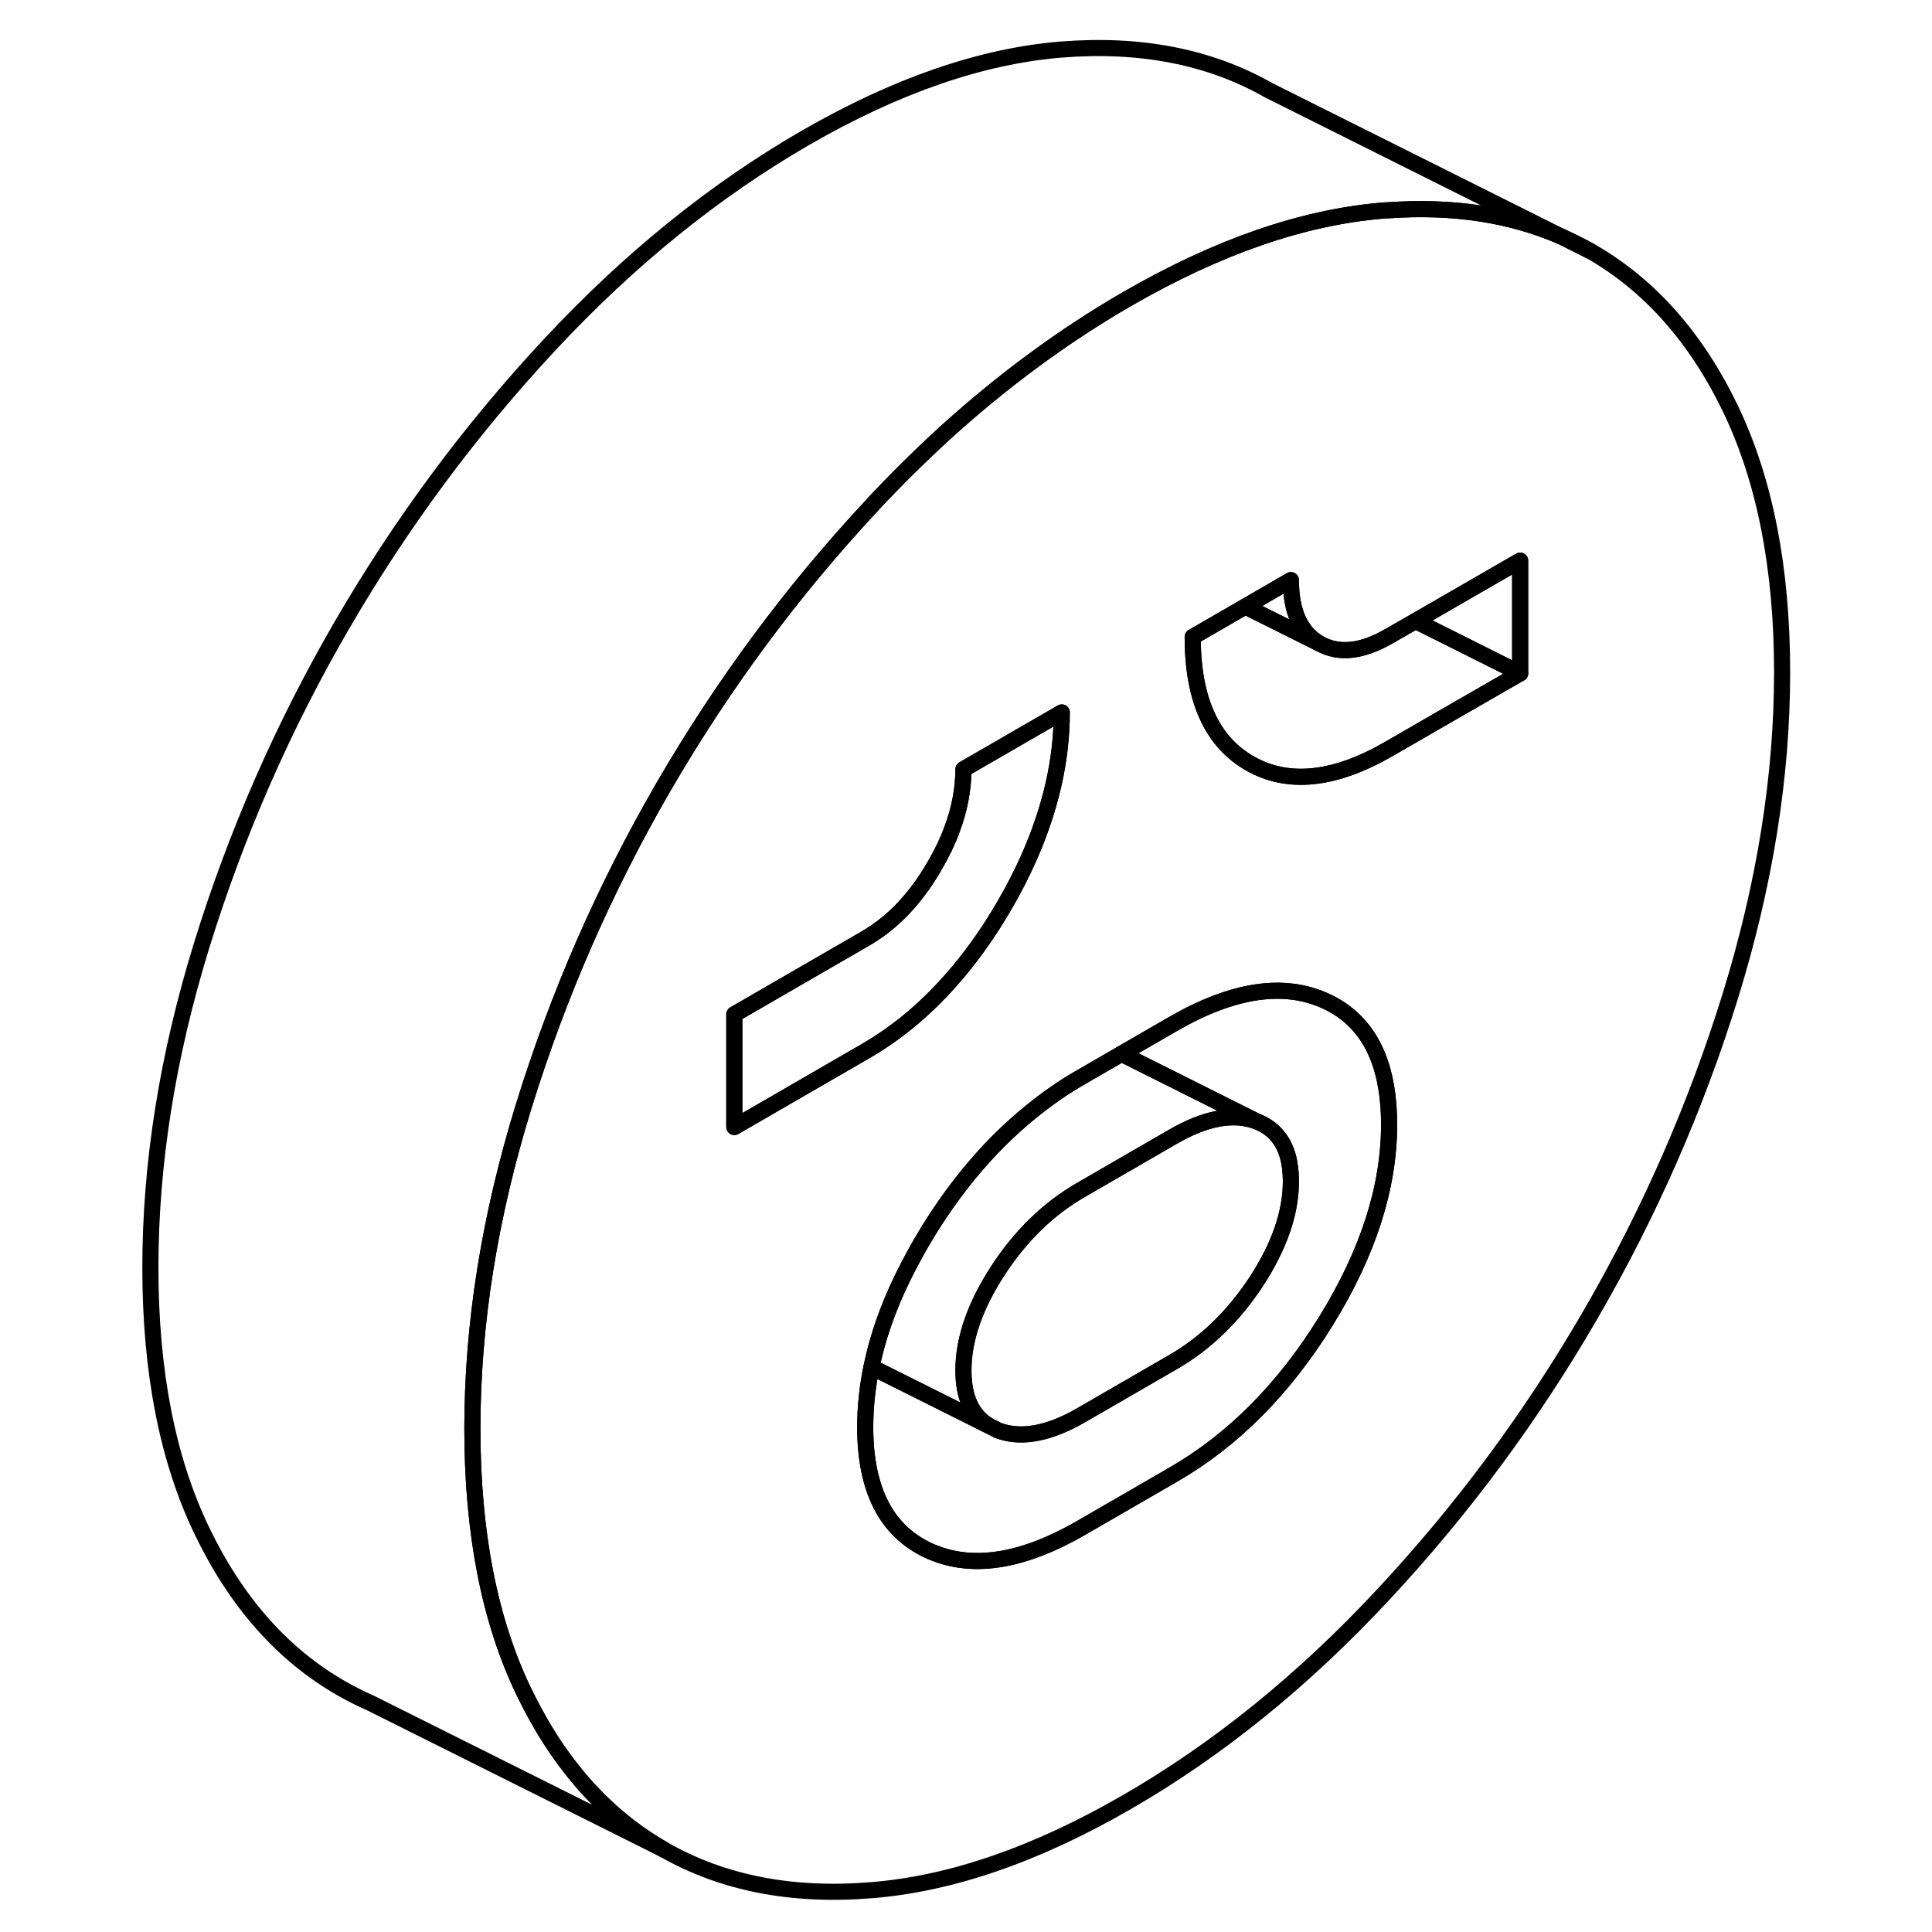 <svg width="24" height="24" viewBox="0 0 107 120" fill="none" xmlns="http://www.w3.org/2000/svg" stroke-width="1px" stroke-linecap="round" stroke-linejoin="round">
    <path d="M90.519 14.711L92.29 15.601C91.71 15.271 91.12 14.981 90.519 14.711Z" stroke="currentColor" stroke-linejoin="round"/>
    <path d="M100.99 25.401C98.85 20.961 95.95 17.691 92.29 15.601L90.52 14.711L90.47 14.691C87.32 13.321 83.74 12.781 79.73 13.061C79.62 13.061 79.5 13.071 79.38 13.081C74.43 13.491 69.14 15.321 63.51 18.571C59.58 20.841 55.82 23.611 52.22 26.871C50.68 28.281 49.17 29.771 47.68 31.361C47.68 31.371 47.66 31.391 47.65 31.401C42.7 36.711 38.4 42.521 34.73 48.841C31.07 55.151 28.18 61.761 26.04 68.671C23.9 75.591 22.84 82.271 22.84 88.731C22.84 95.191 23.9 100.641 26.04 105.081C26.44 105.901 26.86 106.681 27.3 107.421C29.28 110.701 31.75 113.181 34.73 114.881C38.4 116.971 42.7 117.811 47.65 117.401C52.6 117.001 57.89 115.171 63.51 111.921C69.14 108.671 74.43 104.391 79.38 99.081C84.33 93.781 88.63 87.971 92.29 81.651C95.95 75.341 98.85 68.721 100.99 61.811C103.12 54.901 104.19 48.221 104.19 41.761C104.19 35.301 103.12 29.851 100.99 25.401ZM39.11 70.001V63.001L47.24 58.301C48.94 57.321 50.38 55.811 51.56 53.761C51.99 53.021 52.35 52.281 52.62 51.551C53.1 50.271 53.34 49.011 53.34 47.781L59.45 44.251C59.45 47.181 58.77 50.171 57.43 53.221C56.99 54.211 56.48 55.221 55.89 56.231C55 57.771 54.03 59.151 53 60.381C52.95 60.441 52.9 60.491 52.85 60.551C51.17 62.531 49.3 64.111 47.24 65.301L39.11 70.001ZM75.87 82.031C73.26 86.261 70.09 89.451 66.36 91.601L60.67 94.891C57.09 96.961 54.03 97.471 51.49 96.441C51.38 96.401 51.27 96.351 51.16 96.301C48.55 95.081 47.24 92.531 47.24 88.641C47.24 87.411 47.37 86.171 47.63 84.911C48 83.101 48.64 81.261 49.55 79.391C50.02 78.431 50.55 77.451 51.16 76.461C52.99 73.491 55.1 71.041 57.48 69.101C58.49 68.271 59.55 67.531 60.67 66.891L63.16 65.451L66.36 63.601C70.09 61.451 73.26 60.981 75.87 62.191C76.22 62.351 76.55 62.541 76.85 62.751C78.81 64.121 79.78 66.481 79.78 69.851C79.78 73.741 78.48 77.801 75.87 82.031ZM87.92 41.821L82.81 44.761L79.78 46.511C76.39 48.471 73.51 48.771 71.14 47.421C68.77 46.071 67.58 43.451 67.58 39.561L70.85 37.671L73.68 36.031C73.68 37.981 74.27 39.291 75.46 39.971C76.65 40.641 78.09 40.491 79.78 39.511L81.42 38.571L83.95 37.111L87.92 34.821V41.821Z" stroke="currentColor" stroke-linejoin="round"/>
    <path d="M75.46 39.971L70.85 37.671L73.68 36.031C73.68 37.981 74.27 39.291 75.46 39.971Z" stroke="currentColor" stroke-linejoin="round"/>
    <path d="M87.92 34.821V41.821L83.67 39.691L81.42 38.571L83.95 37.111L87.92 34.821Z" stroke="currentColor" stroke-linejoin="round"/>
    <path d="M87.92 41.821L82.81 44.761L79.78 46.511C76.39 48.471 73.51 48.771 71.14 47.421C68.77 46.071 67.58 43.451 67.58 39.561L70.85 37.671L75.46 39.971C76.65 40.641 78.09 40.491 79.78 39.511L81.42 38.571L83.67 39.691L87.92 41.821Z" stroke="currentColor" stroke-linejoin="round"/>
    <path d="M79.78 69.851C79.78 73.741 78.48 77.801 75.87 82.031C73.26 86.261 70.09 89.451 66.36 91.601L60.67 94.891C57.09 96.961 54.03 97.471 51.49 96.441C51.38 96.401 51.27 96.351 51.16 96.301C48.55 95.081 47.24 92.531 47.24 88.641C47.24 87.411 47.37 86.171 47.63 84.911L54.93 88.561L55.48 88.841C56.8 89.341 58.39 89.111 60.26 88.121C60.39 88.051 60.53 87.971 60.67 87.891L66.36 84.601C68.39 83.431 70.12 81.751 71.55 79.571C72.97 77.381 73.68 75.321 73.68 73.371C73.68 72.191 73.42 71.261 72.88 70.601C72.55 70.181 72.1 69.861 71.55 69.651L63.16 65.451L66.36 63.601C70.09 61.451 73.26 60.981 75.87 62.191C76.22 62.351 76.55 62.541 76.85 62.751C78.81 64.121 79.78 66.481 79.78 69.851Z" stroke="currentColor" stroke-linejoin="round"/>
    <path d="M73.68 73.371C73.68 75.321 72.97 77.381 71.55 79.571C70.12 81.751 68.39 83.431 66.36 84.601L60.67 87.891C60.53 87.971 60.39 88.051 60.26 88.121C58.39 89.111 56.8 89.341 55.48 88.841L54.93 88.561C53.87 87.941 53.34 86.791 53.34 85.121C53.34 83.171 54.06 81.111 55.48 78.921C56.9 76.741 58.63 75.061 60.67 73.891L66.36 70.601C68.39 69.431 70.12 69.111 71.55 69.651C72.1 69.861 72.55 70.181 72.88 70.601C73.42 71.261 73.68 72.191 73.68 73.371Z" stroke="currentColor" stroke-linejoin="round"/>
    <path d="M71.55 69.651C70.12 69.111 68.39 69.431 66.36 70.601L60.67 73.891C58.63 75.061 56.9 76.741 55.48 78.921C54.06 81.111 53.34 83.171 53.34 85.121C53.34 86.791 53.87 87.941 54.93 88.561L47.63 84.911C48 83.101 48.64 81.261 49.55 79.391C50.02 78.431 50.55 77.451 51.16 76.461C52.99 73.491 55.1 71.041 57.48 69.101C58.49 68.271 59.55 67.531 60.67 66.891L63.16 65.451L71.55 69.651Z" stroke="currentColor" stroke-linejoin="round"/>
    <path d="M59.449 44.251C59.449 47.181 58.769 50.171 57.429 53.221C56.989 54.211 56.479 55.221 55.889 56.231C54.999 57.771 54.029 59.151 52.999 60.381C52.949 60.441 52.899 60.491 52.849 60.551C51.169 62.531 49.299 64.111 47.239 65.301L39.109 70.001V63.001L47.239 58.301C48.939 57.321 50.379 55.811 51.559 53.761C51.989 53.021 52.349 52.281 52.619 51.551C53.099 50.271 53.339 49.011 53.339 47.781L59.449 44.251Z" stroke="currentColor" stroke-linejoin="round"/>
    <path d="M90.47 14.691C87.32 13.321 83.74 12.781 79.73 13.061C79.62 13.061 79.5 13.071 79.38 13.081C74.43 13.491 69.14 15.321 63.51 18.571C59.58 20.841 55.82 23.611 52.22 26.871C50.68 28.281 49.17 29.771 47.68 31.361C47.68 31.371 47.66 31.391 47.65 31.401C42.7 36.711 38.4 42.521 34.73 48.841C31.07 55.151 28.18 61.761 26.04 68.671C23.9 75.591 22.84 82.271 22.84 88.731C22.84 95.191 23.9 100.641 26.04 105.081C26.44 105.901 26.86 106.681 27.3 107.421C29.28 110.701 31.75 113.181 34.73 114.881L16.56 105.801L16.5 105.771C15.9 105.511 15.31 105.211 14.73 104.881C11.07 102.791 8.18 99.531 6.04 95.081C3.9 90.641 2.84 85.181 2.84 78.731C2.84 72.281 3.9 65.591 6.04 58.671C8.18 51.761 11.07 45.151 14.73 38.841C18.4 32.521 22.7 26.711 27.65 21.401C32.6 16.091 37.89 11.821 43.51 8.571C49.14 5.321 54.43 3.491 59.38 3.081C64.33 2.681 68.63 3.521 72.29 5.601L90.47 14.691Z" stroke="currentColor" stroke-linejoin="round"/>
</svg>